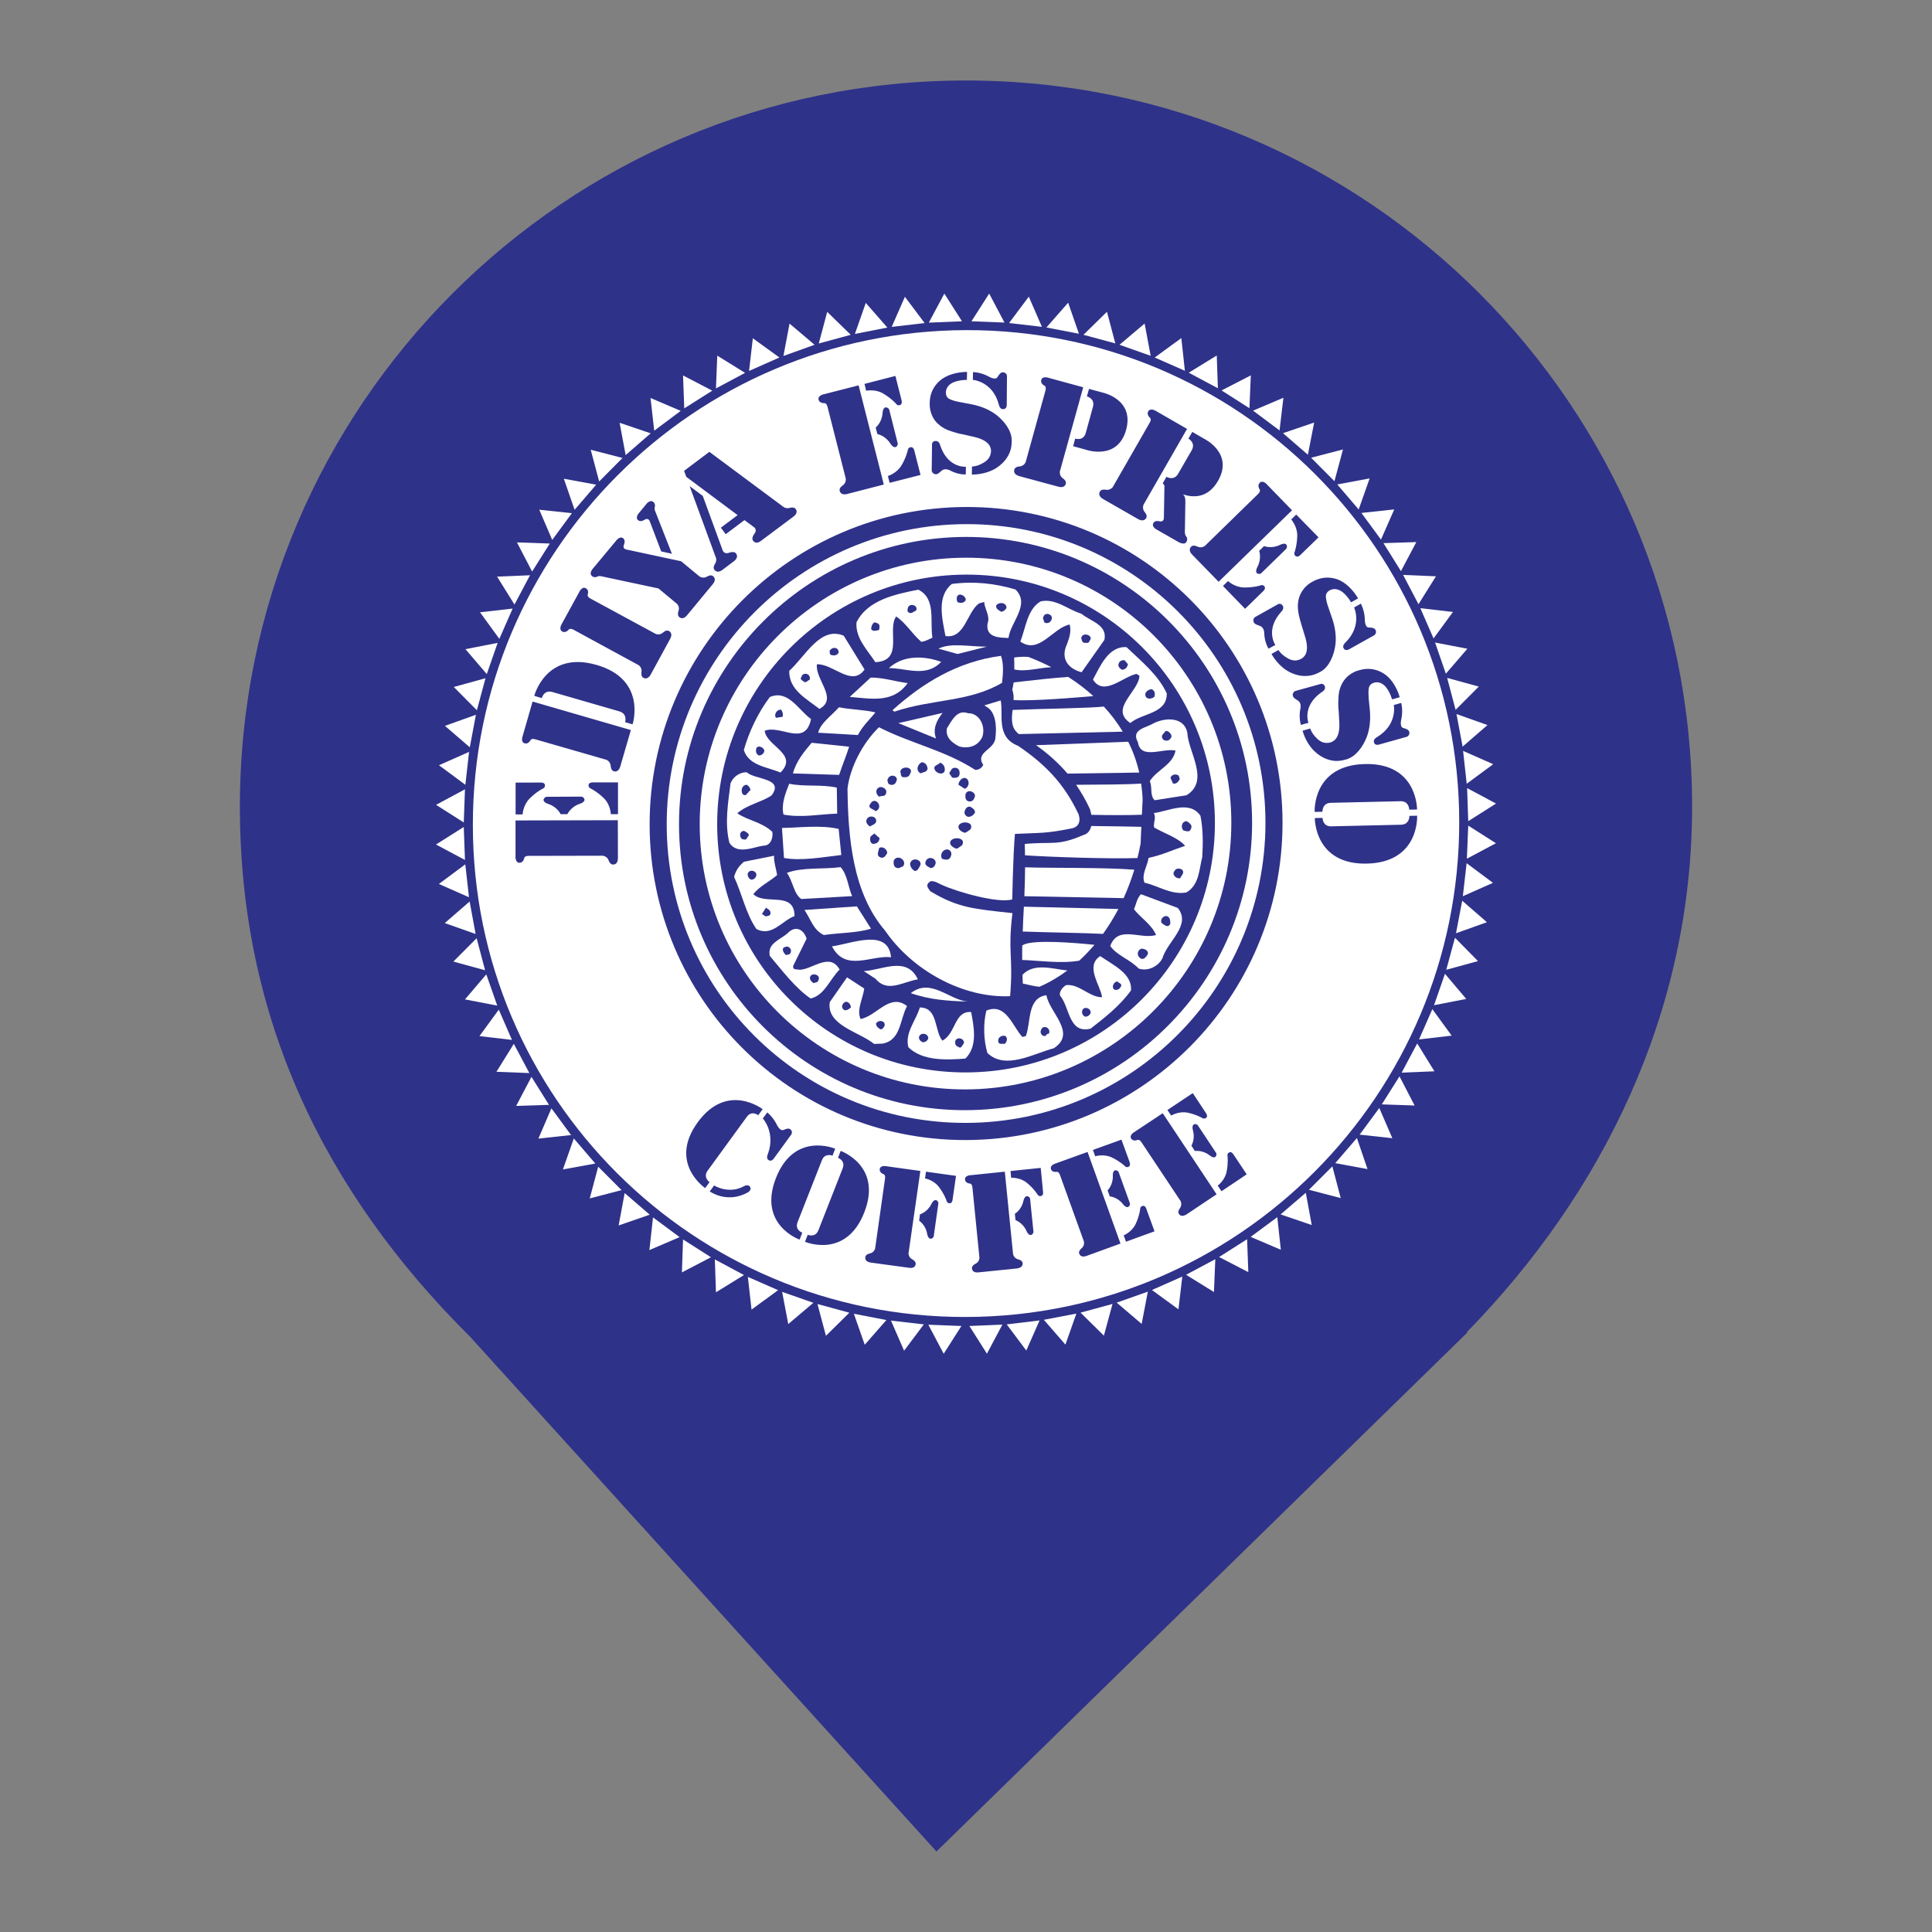 <?xml version="1.0" encoding="UTF-8" standalone="no"?><!-- Generator: Gravit.io --><svg xmlns="http://www.w3.org/2000/svg" xmlns:xlink="http://www.w3.org/1999/xlink" style="isolation:isolate" viewBox="0 0 24 24" width="24pt" height="24pt"><rect x="0" y="0" width="24" height="24" fill="#808080" stroke="none"/><defs><clipPath id="_clipPath_F0Lh2p8dUCnimtfTwPNjn2LkgEd1cUSZ"><rect width="24" height="24"/></clipPath></defs><g clip-path="url(#_clipPath_F0Lh2p8dUCnimtfTwPNjn2LkgEd1cUSZ)"><path d=" M 18.219 16.551 C 19.896 14.836 21.02 12.588 21.02 10.02 C 21.02 5.042 16.978 1 12 1 C 7.022 1 2.98 5.042 2.98 10.02 C 2.98 12.62 4.007 14.787 5.844 16.61 L 5.844 16.61 L 11.633 23 L 18.23 16.551 L 18.219 16.551 Z " fill="rgb(47,50,137)"/><g><g><path d=" M 18.127 10.215 C 18.128 6.831 15.385 4.094 12.001 4.101 C 8.618 4.11 5.874 6.861 5.874 10.246 C 5.873 13.631 8.616 16.368 12 16.36 C 15.384 16.352 18.127 13.6 18.127 10.215 L 18.127 10.215 Z  M 17.409 8.927 C 17.409 8.927 17.381 9.029 17.431 9.043 C 17.464 9.053 17.499 9.062 17.506 9.091 C 17.514 9.12 17.496 9.147 17.474 9.153 C 17.449 9.161 17.128 9.25 17.128 9.25 C 17.128 9.25 17.078 9.265 17.067 9.22 C 17.056 9.18 17.11 9.154 17.11 9.154 C 17.365 8.997 17.314 8.758 17.314 8.758 L 17.406 8.732 C 17.406 8.732 17.431 8.817 17.409 8.927 L 17.409 8.927 Z  M 16.954 7.687 C 16.954 7.687 16.95 7.793 17.002 7.795 C 17.036 7.796 17.073 7.798 17.086 7.824 C 17.102 7.85 17.089 7.881 17.07 7.892 C 17.048 7.905 16.757 8.067 16.757 8.067 C 16.757 8.067 16.711 8.093 16.69 8.052 C 16.671 8.016 16.717 7.978 16.717 7.978 C 16.927 7.766 16.821 7.546 16.821 7.546 L 16.905 7.499 C 16.905 7.499 16.949 7.576 16.954 7.687 Z  M 16.379 6.675 L 16.163 6.885 C 16.163 6.885 16.127 6.927 16.1 6.911 C 16.063 6.89 16.084 6.853 16.084 6.853 C 16.084 6.853 16.112 6.773 16.115 6.656 C 16.117 6.539 16.04 6.453 16.04 6.453 L 16.102 6.392 L 16.379 6.675 Z  M 15.649 6.082 C 15.649 6.082 15.613 6.032 15.649 5.997 C 15.691 5.957 15.744 6.024 15.744 6.024 L 16.05 6.339 L 15.138 7.227 L 14.809 6.889 C 14.792 6.872 14.759 6.828 14.798 6.79 C 14.826 6.763 14.875 6.79 14.875 6.79 C 14.926 6.814 14.967 6.782 14.967 6.782 L 15.627 6.138 C 15.663 6.103 15.649 6.082 15.649 6.082 L 15.649 6.082 Z  M 15.843 8.012 L 15.758 8.058 C 15.758 8.058 15.708 7.979 15.705 7.869 C 15.705 7.869 15.707 7.798 15.657 7.778 C 15.626 7.763 15.591 7.759 15.577 7.733 C 15.561 7.707 15.574 7.675 15.592 7.665 C 15.617 7.652 15.877 7.505 15.877 7.505 C 15.877 7.505 15.912 7.486 15.936 7.527 C 15.957 7.566 15.911 7.605 15.911 7.605 C 15.714 7.83 15.843 8.012 15.843 8.012 L 15.843 8.012 Z  M 15.467 7.563 L 15.192 7.279 L 15.255 7.218 C 15.255 7.218 15.338 7.297 15.456 7.298 C 15.574 7.299 15.653 7.274 15.653 7.274 C 15.653 7.274 15.691 7.253 15.711 7.291 C 15.726 7.318 15.683 7.352 15.683 7.352 L 15.467 7.563 Z  M 15.667 7.121 C 15.651 7.137 15.569 7.14 15.622 7.039 C 15.675 6.937 15.642 6.843 15.642 6.843 L 15.702 6.784 C 15.702 6.784 15.794 6.82 15.898 6.77 C 16 6.72 15.994 6.802 15.978 6.818 L 15.667 7.121 Z  M 14.811 5.365 L 14.957 5.45 C 14.957 5.45 15.329 5.627 15.131 5.973 C 14.999 6.202 14.806 6.18 14.689 6.139 C 14.689 6.139 14.727 6.15 14.725 6.231 L 14.719 6.591 C 14.715 6.642 14.733 6.661 14.733 6.661 C 14.733 6.661 14.763 6.688 14.738 6.732 C 14.709 6.782 14.623 6.724 14.623 6.724 L 14.377 6.583 C 14.377 6.583 14.299 6.548 14.328 6.497 C 14.349 6.458 14.41 6.477 14.41 6.477 C 14.41 6.477 14.452 6.486 14.458 6.441 C 14.458 6.441 14.465 6.066 14.465 6.042 C 14.467 6.019 14.443 6.006 14.443 6.006 L 14.49 5.923 C 14.49 5.923 14.583 5.979 14.636 5.884 L 14.803 5.595 C 14.858 5.5 14.763 5.449 14.763 5.449 L 14.811 5.365 Z  M 14.263 5.111 C 14.293 5.06 14.364 5.108 14.364 5.108 L 14.746 5.328 L 14.205 6.27 C 14.205 6.27 14.184 6.318 14.219 6.36 C 14.219 6.36 14.258 6.401 14.239 6.435 C 14.211 6.482 14.161 6.461 14.139 6.449 L 13.701 6.198 C 13.68 6.186 13.636 6.152 13.664 6.105 C 13.682 6.072 13.739 6.084 13.739 6.084 C 13.792 6.093 13.823 6.051 13.823 6.051 L 14.282 5.251 C 14.307 5.208 14.288 5.192 14.288 5.192 C 14.288 5.192 14.24 5.153 14.263 5.111 L 14.263 5.111 Z  M 13.502 4.924 L 13.528 4.831 L 13.691 4.875 C 13.691 4.875 14.095 4.955 13.989 5.34 C 13.882 5.724 13.494 5.588 13.494 5.588 L 13.331 5.543 L 13.356 5.449 C 13.356 5.449 13.46 5.482 13.488 5.377 L 13.577 5.054 C 13.606 4.95 13.502 4.924 13.502 4.924 L 13.502 4.924 Z  M 12.6 5.834 C 12.61 5.795 12.667 5.794 12.667 5.794 C 12.722 5.789 12.741 5.741 12.741 5.741 L 12.987 4.852 C 13 4.803 12.978 4.793 12.978 4.793 C 12.978 4.793 12.921 4.767 12.935 4.72 C 12.95 4.665 13.031 4.695 13.031 4.695 L 13.456 4.811 L 13.166 5.857 C 13.166 5.857 13.157 5.909 13.202 5.941 C 13.202 5.941 13.25 5.971 13.24 6.009 C 13.226 6.061 13.171 6.053 13.148 6.046 L 12.66 5.914 C 12.636 5.906 12.585 5.885 12.6 5.834 L 12.6 5.834 Z  M 12.087 4.622 C 12.087 4.622 12.174 4.622 12.274 4.673 C 12.274 4.673 12.364 4.73 12.391 4.685 C 12.41 4.655 12.429 4.624 12.458 4.625 C 12.49 4.625 12.51 4.651 12.509 4.674 C 12.509 4.7 12.506 5.033 12.506 5.033 C 12.506 5.033 12.506 5.085 12.458 5.083 C 12.417 5.082 12.407 5.023 12.407 5.023 C 12.33 4.735 12.085 4.719 12.085 4.719 L 12.087 4.622 Z  M 11.676 4.728 C 11.757 4.658 11.885 4.621 12.013 4.62 L 12.011 4.719 C 11.943 4.719 11.863 4.735 11.816 4.764 C 11.772 4.793 11.751 4.831 11.75 4.877 C 11.75 4.917 11.767 4.944 11.8 4.959 C 11.834 4.975 11.877 4.987 11.925 4.995 L 12.078 5.024 C 12.214 5.053 12.312 5.103 12.381 5.157 C 12.472 5.229 12.569 5.348 12.568 5.472 C 12.568 5.522 12.563 5.569 12.545 5.615 C 12.51 5.705 12.444 5.773 12.362 5.823 C 12.277 5.872 12.166 5.896 12.073 5.895 L 12.074 5.796 C 12.124 5.792 12.165 5.78 12.22 5.747 C 12.279 5.713 12.308 5.665 12.311 5.602 C 12.309 5.52 12.244 5.463 12.112 5.43 L 11.968 5.397 C 11.913 5.388 11.863 5.373 11.821 5.359 C 11.76 5.341 11.709 5.314 11.668 5.279 C 11.627 5.246 11.597 5.206 11.577 5.159 C 11.557 5.113 11.548 5.064 11.549 5.012 C 11.549 4.897 11.591 4.803 11.676 4.728 L 11.676 4.728 Z  M 11.999 5.798 L 11.997 5.894 C 11.997 5.894 11.904 5.899 11.808 5.847 C 11.808 5.847 11.747 5.811 11.704 5.842 C 11.676 5.863 11.655 5.892 11.624 5.891 C 11.595 5.89 11.574 5.865 11.574 5.843 C 11.574 5.816 11.578 5.517 11.578 5.517 C 11.578 5.517 11.578 5.477 11.626 5.478 C 11.67 5.478 11.681 5.537 11.681 5.537 C 11.778 5.82 11.999 5.798 11.999 5.798 L 11.999 5.798 Z  M 11.321 5.555 C 11.352 5.555 11.361 5.609 11.361 5.609 L 11.435 5.9 L 11.051 5.998 L 11.03 5.913 C 11.03 5.913 11.14 5.881 11.2 5.779 C 11.259 5.678 11.276 5.596 11.276 5.596 C 11.276 5.596 11.279 5.553 11.321 5.555 L 11.321 5.555 Z  M 10.899 5.392 L 10.878 5.311 C 10.878 5.311 10.956 5.249 10.963 5.134 C 10.972 5.02 11.04 5.067 11.046 5.088 L 11.152 5.508 C 11.158 5.53 11.12 5.602 11.058 5.507 C 10.997 5.41 10.899 5.392 10.899 5.392 L 10.899 5.392 Z  M 11.123 4.67 L 11.197 4.962 C 11.197 4.962 11.214 5.012 11.188 5.028 C 11.15 5.05 11.129 5.013 11.129 5.013 C 11.129 5.013 11.074 4.95 10.974 4.89 C 10.874 4.829 10.76 4.854 10.76 4.854 L 10.739 4.769 L 11.123 4.67 Z  M 10.24 4.896 L 10.666 4.787 L 10.979 6.019 L 10.522 6.137 C 10.498 6.143 10.444 6.15 10.431 6.097 C 10.42 6.06 10.469 6.03 10.469 6.03 C 10.514 5.999 10.507 5.947 10.507 5.947 L 10.28 5.055 C 10.268 5.006 10.243 5.008 10.243 5.008 C 10.243 5.008 10.181 5.013 10.169 4.966 C 10.155 4.909 10.24 4.896 10.24 4.896 L 10.24 4.896 Z  M 8.812 5.613 L 9.719 6.287 C 9.719 6.287 9.755 6.324 9.807 6.31 C 9.807 6.31 9.86 6.291 9.884 6.322 C 9.916 6.365 9.876 6.403 9.857 6.417 L 9.453 6.719 C 9.434 6.734 9.388 6.761 9.355 6.717 C 9.331 6.687 9.365 6.64 9.365 6.64 C 9.415 6.582 9.368 6.55 9.368 6.55 L 9.248 6.461 L 9.015 6.636 L 8.955 6.555 L 9.163 6.399 L 8.525 5.923 L 8.498 5.849 L 8.812 5.613 Z  M 8.887 6.911 L 8.567 6.039 L 8.73 6.16 L 8.979 6.841 C 8.979 6.841 8.999 6.893 9.067 6.863 C 9.067 6.863 9.121 6.845 9.144 6.876 C 9.175 6.919 9.137 6.957 9.117 6.972 L 8.973 7.08 C 8.954 7.095 8.906 7.121 8.874 7.078 C 8.85 7.047 8.884 7.001 8.884 7.001 C 8.913 6.954 8.887 6.911 8.887 6.911 L 8.887 6.911 Z  M 7.943 6.366 L 8.023 6.269 C 8.023 6.269 8.071 6.198 8.116 6.236 C 8.15 6.264 8.132 6.308 8.132 6.308 C 8.132 6.308 8.126 6.326 8.148 6.373 L 8.347 6.879 L 8.214 6.85 L 8.069 6.469 C 8.048 6.43 8.011 6.454 8.011 6.454 C 8.011 6.454 7.962 6.491 7.928 6.463 C 7.883 6.427 7.943 6.366 7.943 6.366 L 7.943 6.366 Z  M 7.369 7.059 L 7.65 6.721 C 7.65 6.721 7.698 6.651 7.743 6.688 C 7.776 6.715 7.749 6.772 7.749 6.772 C 7.749 6.772 7.732 6.812 7.775 6.825 L 8.461 6.972 L 8.691 7.162 C 8.691 7.162 8.733 7.191 8.781 7.164 C 8.781 7.164 8.828 7.132 8.858 7.157 C 8.9 7.192 8.871 7.237 8.855 7.256 L 8.534 7.644 C 8.519 7.663 8.479 7.7 8.438 7.666 C 8.408 7.641 8.429 7.589 8.429 7.589 C 8.447 7.537 8.411 7.502 8.411 7.502 L 8.18 7.31 L 7.495 7.164 C 7.446 7.15 7.428 7.159 7.428 7.159 C 7.428 7.159 7.388 7.185 7.355 7.157 C 7.309 7.12 7.369 7.059 7.369 7.059 L 7.369 7.059 Z  M 6.405 9.722 L 6.705 9.721 C 6.705 9.721 6.759 9.716 6.768 9.745 C 6.779 9.787 6.738 9.799 6.738 9.799 C 6.738 9.799 6.663 9.836 6.58 9.919 C 6.497 10.001 6.492 10.117 6.492 10.117 L 6.405 10.117 L 6.405 9.722 Z  M 6.79 9.898 L 7.223 9.896 C 7.246 9.896 7.307 9.951 7.198 9.987 C 7.09 10.023 7.048 10.114 7.048 10.114 L 6.965 10.114 C 6.965 10.114 6.923 10.024 6.814 9.988 C 6.706 9.953 6.768 9.898 6.79 9.898 Z  M 7.676 10.66 C 7.676 10.686 7.669 10.74 7.615 10.74 C 7.576 10.74 7.56 10.686 7.56 10.686 C 7.54 10.635 7.488 10.63 7.488 10.63 L 6.567 10.632 C 6.517 10.632 6.513 10.656 6.513 10.656 C 6.513 10.656 6.504 10.717 6.454 10.718 C 6.396 10.718 6.404 10.632 6.404 10.632 L 6.404 10.192 L 7.675 10.189 L 7.676 10.66 Z  M 7.677 10.114 L 7.588 10.114 C 7.588 10.114 7.585 9.998 7.502 9.916 C 7.418 9.835 7.343 9.798 7.343 9.798 C 7.343 9.798 7.302 9.785 7.313 9.743 C 7.323 9.715 7.377 9.719 7.377 9.719 L 7.677 9.719 L 7.677 10.114 Z  M 7.705 9.522 C 7.698 9.545 7.677 9.596 7.624 9.581 C 7.588 9.57 7.586 9.513 7.586 9.513 C 7.582 9.459 7.535 9.439 7.535 9.439 L 6.65 9.184 C 6.602 9.17 6.592 9.192 6.592 9.192 C 6.592 9.192 6.565 9.248 6.518 9.234 C 6.462 9.218 6.494 9.139 6.494 9.139 L 6.616 8.715 L 7.837 9.069 L 7.705 9.522 Z  M 7.858 8.998 L 7.765 8.971 C 7.765 8.971 7.799 8.868 7.694 8.837 L 6.861 8.596 C 6.757 8.566 6.73 8.672 6.73 8.672 L 6.637 8.644 C 6.637 8.644 6.781 8.078 7.411 8.26 C 8.04 8.441 7.858 8.998 7.858 8.998 Z  M 7.992 8.42 C 7.958 8.402 7.969 8.347 7.969 8.347 C 7.977 8.292 7.934 8.263 7.934 8.263 L 7.125 7.823 C 7.081 7.8 7.066 7.82 7.066 7.82 C 7.066 7.82 7.028 7.869 6.985 7.845 C 6.934 7.817 6.981 7.746 6.981 7.746 L 7.193 7.359 C 7.193 7.359 7.227 7.279 7.278 7.308 C 7.322 7.33 7.3 7.389 7.3 7.389 C 7.3 7.389 7.292 7.412 7.336 7.436 L 8.146 7.875 C 8.146 7.875 8.193 7.895 8.235 7.859 C 8.235 7.859 8.275 7.819 8.309 7.838 C 8.357 7.864 8.337 7.915 8.325 7.936 L 8.083 8.38 C 8.071 8.402 8.039 8.445 7.992 8.42 L 7.992 8.42 Z  M 9.291 14.812 C 9.031 14.957 8.817 14.8 8.817 14.8 L 8.871 14.726 C 8.871 14.726 9.048 14.841 9.243 14.735 C 9.243 14.735 9.297 14.703 9.32 14.748 C 9.339 14.783 9.291 14.812 9.291 14.812 L 9.291 14.812 Z  M 9.419 13.854 C 9.419 13.854 9.337 13.789 9.277 13.874 L 8.79 14.543 C 8.73 14.627 8.814 14.685 8.814 14.685 L 8.76 14.759 C 8.76 14.759 8.299 14.448 8.667 13.942 C 9.035 13.437 9.474 13.779 9.474 13.779 L 9.419 13.854 Z  M 9.545 14.409 C 9.513 14.386 9.539 14.335 9.539 14.335 C 9.637 14.068 9.476 13.894 9.476 13.894 L 9.531 13.819 C 9.531 13.819 9.597 13.869 9.646 13.963 C 9.646 13.963 9.686 14.056 9.732 14.037 C 9.762 14.025 9.794 14.011 9.817 14.028 C 9.841 14.045 9.842 14.076 9.829 14.094 C 9.815 14.114 9.609 14.396 9.609 14.396 C 9.609 14.396 9.581 14.436 9.545 14.409 L 9.545 14.409 Z  M 9.933 15.399 C 9.933 15.399 9.411 15.216 9.639 14.634 C 9.868 14.051 10.375 14.27 10.375 14.27 L 10.342 14.356 C 10.342 14.356 10.247 14.317 10.21 14.413 L 9.908 15.182 C 9.87 15.279 9.966 15.313 9.966 15.313 L 9.933 15.399 Z  M 10 15.426 L 10.034 15.339 C 10.034 15.339 10.127 15.379 10.166 15.284 L 10.468 14.514 C 10.506 14.417 10.41 14.383 10.41 14.383 L 10.443 14.297 C 10.443 14.297 10.965 14.48 10.736 15.062 C 10.508 15.644 10 15.426 10 15.426 L 10 15.426 Z  M 11.293 15.749 L 10.815 15.684 C 10.792 15.68 10.741 15.667 10.749 15.616 C 10.754 15.579 10.808 15.57 10.808 15.57 C 10.858 15.559 10.871 15.511 10.871 15.511 L 10.994 14.642 C 11.001 14.594 10.978 14.587 10.978 14.587 C 10.978 14.587 10.923 14.57 10.928 14.524 C 10.937 14.469 11.016 14.488 11.016 14.488 L 11.433 14.546 L 11.286 15.569 C 11.286 15.569 11.284 15.618 11.331 15.643 C 11.331 15.643 11.38 15.667 11.375 15.704 C 11.368 15.754 11.316 15.753 11.293 15.749 L 11.293 15.749 Z  M 11.657 14.948 L 11.599 15.358 C 11.596 15.379 11.536 15.429 11.516 15.321 C 11.497 15.215 11.418 15.164 11.418 15.164 L 11.428 15.085 C 11.428 15.085 11.519 15.058 11.568 14.96 C 11.616 14.863 11.66 14.927 11.657 14.948 Z  M 11.835 14.891 C 11.835 14.891 11.832 14.944 11.804 14.947 C 11.763 14.953 11.757 14.912 11.757 14.912 C 11.757 14.912 11.733 14.837 11.665 14.747 C 11.599 14.657 11.491 14.639 11.491 14.639 L 11.503 14.555 L 11.876 14.607 L 11.835 14.891 Z  M 12.634 15.757 L 12.154 15.806 C 12.131 15.808 12.079 15.808 12.074 15.757 C 12.07 15.719 12.12 15.698 12.12 15.698 C 12.167 15.675 12.167 15.625 12.167 15.625 L 12.08 14.752 C 12.075 14.704 12.051 14.703 12.051 14.703 C 12.051 14.703 11.992 14.7 11.988 14.654 C 11.982 14.598 12.064 14.598 12.064 14.598 L 12.482 14.555 L 12.585 15.582 C 12.585 15.582 12.596 15.63 12.646 15.644 C 12.646 15.644 12.7 15.654 12.704 15.691 C 12.708 15.742 12.657 15.753 12.634 15.757 L 12.634 15.757 Z  M 12.749 15.287 C 12.705 15.188 12.615 15.157 12.615 15.157 L 12.607 15.078 C 12.607 15.078 12.688 15.03 12.712 14.923 C 12.736 14.817 12.795 14.87 12.796 14.891 L 12.838 15.302 C 12.84 15.324 12.794 15.387 12.749 15.287 L 12.749 15.287 Z  M 12.939 14.855 C 12.901 14.87 12.885 14.833 12.885 14.833 C 12.885 14.833 12.843 14.765 12.757 14.694 C 12.671 14.623 12.561 14.631 12.561 14.631 L 12.553 14.547 L 12.928 14.508 L 12.956 14.794 C 12.956 14.794 12.966 14.844 12.939 14.855 L 12.939 14.855 Z  M 13.496 15.602 C 13.474 15.61 13.424 15.622 13.406 15.572 C 13.394 15.538 13.437 15.506 13.437 15.506 C 13.477 15.471 13.465 15.423 13.465 15.423 L 13.168 14.598 C 13.152 14.553 13.129 14.557 13.129 14.557 C 13.129 14.557 13.07 14.568 13.056 14.525 C 13.037 14.473 13.116 14.452 13.116 14.452 L 13.51 14.31 L 13.919 15.448 L 13.496 15.602 Z  M 13.577 14.285 L 13.931 14.157 L 14.029 14.426 C 14.029 14.426 14.049 14.473 14.026 14.49 C 13.993 14.514 13.969 14.481 13.969 14.481 C 13.969 14.481 13.911 14.426 13.811 14.378 C 13.71 14.33 13.605 14.364 13.605 14.364 L 13.577 14.285 Z  M 13.786 14.862 L 13.759 14.787 C 13.759 14.787 13.827 14.721 13.824 14.611 C 13.82 14.503 13.889 14.54 13.896 14.56 L 14.036 14.947 C 14.044 14.967 14.014 15.04 13.947 14.955 C 13.88 14.869 13.786 14.862 13.786 14.862 Z  M 13.987 15.425 L 13.959 15.346 C 13.959 15.346 14.061 15.305 14.108 15.204 C 14.155 15.103 14.163 15.023 14.163 15.023 C 14.163 15.023 14.161 14.982 14.203 14.979 C 14.231 14.977 14.244 15.027 14.244 15.027 L 14.342 15.296 L 13.987 15.425 Z  M 14.739 15.086 C 14.718 15.098 14.672 15.122 14.644 15.079 C 14.624 15.048 14.659 15.007 14.659 15.007 C 14.688 14.963 14.666 14.92 14.666 14.92 L 14.18 14.19 C 14.154 14.151 14.132 14.16 14.132 14.16 C 14.132 14.16 14.079 14.184 14.053 14.146 C 14.022 14.099 14.095 14.06 14.095 14.06 L 14.444 13.829 L 15.113 14.836 L 14.739 15.086 Z  M 14.82 14.046 C 14.792 13.942 14.868 13.96 14.879 13.978 L 15.107 14.322 C 15.119 14.339 15.108 14.418 15.023 14.35 C 14.937 14.283 14.843 14.298 14.843 14.298 L 14.8 14.232 C 14.8 14.232 14.849 14.152 14.82 14.046 Z  M 14.989 13.88 C 14.961 13.911 14.93 13.886 14.93 13.886 C 14.93 13.886 14.862 13.845 14.753 13.822 C 14.643 13.8 14.549 13.858 14.549 13.858 L 14.502 13.789 L 14.817 13.579 L 14.975 13.818 C 14.975 13.818 15.007 13.858 14.989 13.88 L 14.989 13.88 Z  M 15.174 14.798 L 15.127 14.728 C 15.127 14.728 15.217 14.664 15.238 14.552 C 15.259 14.444 15.249 14.365 15.249 14.365 C 15.249 14.365 15.237 14.326 15.277 14.313 C 15.303 14.304 15.328 14.349 15.328 14.349 L 15.487 14.588 L 15.174 14.798 Z  M 12 14.162 C 9.829 14.168 8.07 12.412 8.07 10.24 C 8.07 8.069 9.83 6.304 12.001 6.298 C 14.172 6.293 15.932 8.05 15.932 10.221 C 15.932 12.393 14.171 14.157 12 14.162 L 12 14.162 Z  M 15.795 8.124 L 15.881 8.075 C 15.909 8.117 15.941 8.145 15.996 8.177 C 16.054 8.211 16.11 8.214 16.166 8.183 C 16.237 8.141 16.254 8.056 16.217 7.925 L 16.174 7.784 C 16.157 7.731 16.144 7.682 16.134 7.637 C 16.121 7.575 16.118 7.517 16.128 7.465 C 16.137 7.413 16.157 7.367 16.187 7.326 C 16.217 7.286 16.255 7.252 16.3 7.228 C 16.4 7.171 16.503 7.16 16.609 7.195 C 16.711 7.23 16.806 7.324 16.871 7.433 L 16.784 7.482 C 16.75 7.424 16.696 7.361 16.648 7.336 C 16.601 7.312 16.558 7.312 16.517 7.334 C 16.482 7.355 16.467 7.383 16.471 7.419 C 16.474 7.457 16.485 7.5 16.502 7.546 L 16.552 7.692 C 16.595 7.825 16.6 7.934 16.587 8.023 C 16.57 8.137 16.515 8.281 16.408 8.342 C 16.363 8.367 16.32 8.386 16.271 8.393 C 16.177 8.408 16.085 8.386 16 8.338 C 15.916 8.291 15.841 8.205 15.795 8.124 L 15.795 8.124 Z  M 16.153 8.808 C 16.153 8.808 16.171 8.74 16.13 8.708 C 16.102 8.687 16.068 8.674 16.061 8.645 C 16.052 8.617 16.072 8.589 16.093 8.583 C 16.119 8.575 16.407 8.496 16.407 8.496 C 16.407 8.496 16.445 8.484 16.459 8.531 C 16.47 8.573 16.415 8.6 16.415 8.6 C 16.172 8.773 16.254 8.979 16.254 8.979 L 16.16 9.005 C 16.16 9.005 16.131 8.916 16.153 8.808 Z  M 16.181 9.077 L 16.276 9.05 C 16.293 9.097 16.317 9.133 16.363 9.177 C 16.412 9.224 16.466 9.239 16.527 9.223 C 16.606 9.198 16.643 9.12 16.638 8.984 L 16.63 8.838 C 16.624 8.781 16.623 8.729 16.626 8.685 C 16.627 8.621 16.638 8.563 16.66 8.515 C 16.681 8.467 16.711 8.426 16.75 8.394 C 16.79 8.362 16.834 8.338 16.883 8.326 C 16.993 8.293 17.097 8.308 17.191 8.368 C 17.281 8.425 17.352 8.538 17.388 8.661 L 17.293 8.688 C 17.273 8.621 17.236 8.55 17.195 8.513 C 17.155 8.479 17.113 8.468 17.068 8.481 C 17.031 8.492 17.009 8.516 17.003 8.552 C 16.998 8.59 16.999 8.633 17.003 8.684 L 17.018 8.837 C 17.028 8.977 17.007 9.084 16.974 9.166 C 16.93 9.274 16.844 9.4 16.723 9.434 C 16.674 9.447 16.628 9.456 16.58 9.452 C 16.485 9.443 16.4 9.4 16.33 9.333 C 16.259 9.267 16.206 9.167 16.181 9.077 L 16.181 9.077 Z  M 16.956 9.491 C 17.611 9.476 17.603 10.056 17.603 10.056 L 17.506 10.058 C 17.506 10.058 17.506 9.951 17.398 9.953 L 16.531 9.973 C 16.423 9.976 16.428 10.084 16.428 10.084 L 16.331 10.086 C 16.331 10.086 16.299 9.506 16.956 9.491 L 16.956 9.491 Z  M 16.333 10.162 L 16.429 10.16 C 16.429 10.16 16.429 10.268 16.537 10.265 L 17.405 10.245 C 17.513 10.242 17.508 10.135 17.508 10.135 L 17.604 10.133 C 17.604 10.133 17.637 10.712 16.981 10.728 C 16.325 10.743 16.333 10.162 16.333 10.162" fill="rgb(255,255,255)"/><path d=" M 11.995 6.928 C 10.174 6.932 8.692 8.417 8.692 10.238 C 8.692 12.06 10.173 13.538 11.994 13.533 C 13.815 13.529 15.296 12.043 15.296 10.222 C 15.297 8.401 13.815 6.923 11.995 6.928 L 11.995 6.928 Z  M 12 13.322 C 10.293 13.327 8.909 11.946 8.909 10.238 C 8.91 8.53 10.294 7.142 12.001 7.138 C 13.708 7.134 15.092 8.515 15.092 10.223 C 15.092 11.93 13.708 13.319 12 13.322" fill="rgb(255,255,255)"/><path d=" M 12.001 6.511 C 9.946 6.516 8.283 8.186 8.282 10.24 C 8.282 12.294 9.946 13.955 12 13.949 C 14.053 13.945 15.719 12.276 15.72 10.221 C 15.719 8.167 14.054 6.506 12.001 6.511 Z  M 11.994 13.791 C 10.031 13.796 8.435 12.202 8.435 10.239 C 8.435 8.277 10.032 6.675 11.995 6.67 C 13.958 6.666 15.554 8.258 15.554 10.221 C 15.554 12.184 13.957 13.787 11.994 13.791" fill="rgb(255,255,255)"/><path d=" M 15.538 4.663 L 15.175 4.85 L 15.521 5.071 L 15.538 4.663 Z " fill="rgb(255,255,255)"/><path d=" M 14.675 4.2 L 14.344 4.441 L 14.719 4.606 L 14.675 4.2 Z " fill="rgb(255,255,255)"/><path d=" M 14.219 4.019 L 13.907 4.283 L 14.294 4.42 L 14.219 4.019 Z " fill="rgb(255,255,255)"/><path d=" M 15.115 4.416 L 14.767 4.63 L 15.129 4.823 L 15.115 4.416 Z " fill="rgb(255,255,255)"/><path d=" M 13.269 3.76 L 12.999 4.068 L 13.403 4.146 L 13.269 3.76 Z " fill="rgb(255,255,255)"/><path d=" M 13.751 3.873 L 13.459 4.159 L 13.855 4.266 L 13.751 3.873 Z " fill="rgb(255,255,255)"/><path d=" M 12.288 3.647 L 12.068 3.991 L 12.478 4.007 L 12.288 3.647 Z " fill="rgb(255,255,255)"/><path d=" M 12.78 3.685 L 12.535 4.013 L 12.943 4.06 L 12.78 3.685 Z " fill="rgb(255,255,255)"/><path d=" M 17.621 7.506 L 17.838 7.159 L 17.43 7.142 L 17.621 7.506 Z " fill="rgb(255,255,255)"/><path d=" M 18.082 8.818 L 18.37 8.529 L 17.977 8.421 L 18.082 8.818 Z " fill="rgb(255,255,255)"/><path d=" M 18.169 9.275 L 18.478 9.007 L 18.093 8.87 L 18.169 9.275 Z " fill="rgb(255,255,255)"/><path d=" M 17.961 8.369 L 18.228 8.059 L 17.827 7.982 L 17.961 8.369 Z " fill="rgb(255,255,255)"/><path d=" M 15.943 4.941 L 15.566 5.101 L 15.895 5.347 L 15.943 4.941 Z " fill="rgb(255,255,255)"/><path d=" M 18.22 9.736 L 18.549 9.493 L 18.175 9.328 L 18.22 9.736 Z " fill="rgb(255,255,255)"/><path d=" M 18.239 10.201 L 18.584 9.982 L 18.225 9.79 L 18.239 10.201 Z " fill="rgb(255,255,255)"/><path d=" M 16.247 5.649 L 16.325 5.249 L 15.938 5.381 L 16.247 5.649 Z " fill="rgb(255,255,255)"/><path d=" M 16.577 5.978 L 16.683 5.583 L 16.287 5.686 L 16.577 5.978 Z " fill="rgb(255,255,255)"/><path d=" M 17.403 7.095 L 17.594 6.734 L 17.186 6.747 L 17.403 7.095 Z " fill="rgb(255,255,255)"/><path d=" M 17.155 6.703 L 17.32 6.328 L 16.912 6.372 L 17.155 6.703 Z " fill="rgb(255,255,255)"/><path d=" M 17.808 7.931 L 18.049 7.602 L 17.644 7.555 L 17.808 7.931 Z " fill="rgb(255,255,255)"/><path d=" M 16.878 6.329 L 17.014 5.943 L 16.612 6.018 L 16.878 6.329 Z " fill="rgb(255,255,255)"/><path d=" M 15.908 15.086 L 16.295 15.218 L 16.221 14.817 L 15.908 15.086 Z " fill="rgb(255,255,255)"/><path d=" M 15.536 15.365 L 15.911 15.525 L 15.867 15.12 L 15.536 15.365 Z " fill="rgb(255,255,255)"/><path d=" M 16.26 14.78 L 16.655 14.883 L 16.551 14.489 L 16.26 14.78 Z " fill="rgb(255,255,255)"/><path d=" M 17.165 13.719 L 17.573 13.733 L 17.385 13.371 L 17.165 13.719 Z " fill="rgb(255,255,255)"/><path d=" M 16.89 14.095 L 17.296 14.139 L 17.134 13.764 L 16.89 14.095 Z " fill="rgb(255,255,255)"/><path d=" M 17.412 13.325 L 17.819 13.308 L 17.605 12.962 L 17.412 13.325 Z " fill="rgb(255,255,255)"/><path d=" M 17.628 12.912 L 18.033 12.865 L 17.793 12.536 L 17.628 12.912 Z " fill="rgb(255,255,255)"/><path d=" M 15.144 15.615 L 15.507 15.803 L 15.492 15.394 L 15.144 15.615 Z " fill="rgb(255,255,255)"/><path d=" M 15.08 16.05 L 15.097 15.642 L 14.734 15.836 L 15.08 16.05 Z " fill="rgb(255,255,255)"/><path d=" M 13.235 16.703 L 13.371 16.318 L 12.967 16.395 L 13.235 16.703 Z " fill="rgb(255,255,255)"/><path d=" M 12.26 16.816 L 12.452 16.455 L 12.042 16.472 L 12.26 16.816 Z " fill="rgb(255,255,255)"/><path d=" M 12.749 16.777 L 12.914 16.403 L 12.506 16.452 L 12.749 16.777 Z " fill="rgb(255,255,255)"/><path d=" M 13.713 16.592 L 13.82 16.198 L 13.423 16.306 L 13.713 16.592 Z " fill="rgb(255,255,255)"/><path d=" M 14.639 16.265 L 14.687 15.858 L 14.31 16.025 L 14.639 16.265 Z " fill="rgb(255,255,255)"/><path d=" M 14.182 16.446 L 14.259 16.045 L 13.872 16.182 L 14.182 16.446 Z " fill="rgb(255,255,255)"/><path d=" M 16.587 14.449 L 16.988 14.523 L 16.856 14.137 L 16.587 14.449 Z " fill="rgb(255,255,255)"/><path d=" M 18.172 11.133 L 18.546 10.967 L 18.219 10.723 L 18.172 11.133 Z " fill="rgb(255,255,255)"/><path d=" M 18.087 11.593 L 18.471 11.456 L 18.164 11.189 L 18.087 11.593 Z " fill="rgb(255,255,255)"/><path d=" M 18.222 10.667 L 18.583 10.475 L 18.239 10.256 L 18.222 10.667 Z " fill="rgb(255,255,255)"/><path d=" M 17.814 12.487 L 18.214 12.409 L 17.95 12.097 L 17.814 12.487 Z " fill="rgb(255,255,255)"/><path d=" M 17.966 12.047 L 18.36 11.939 L 18.074 11.649 L 17.966 12.047 Z " fill="rgb(255,255,255)"/><path d=" M 5.921 11.655 L 5.632 11.945 L 6.026 12.053 L 5.921 11.655 Z " fill="rgb(255,255,255)"/><path d=" M 8.456 5.104 L 8.081 4.944 L 8.127 5.35 L 8.456 5.104 Z " fill="rgb(255,255,255)"/><path d=" M 8.848 4.853 L 8.485 4.664 L 8.5 5.073 L 8.848 4.853 Z " fill="rgb(255,255,255)"/><path d=" M 7.733 5.689 L 7.338 5.587 L 7.443 5.981 L 7.733 5.689 Z " fill="rgb(255,255,255)"/><path d=" M 7.431 14.493 L 7.326 14.887 L 7.721 14.784 L 7.431 14.493 Z " fill="rgb(255,255,255)"/><path d=" M 8.91 4.418 L 8.894 4.825 L 9.256 4.632 L 8.91 4.418 Z " fill="rgb(255,255,255)"/><path d=" M 7.128 14.142 L 6.993 14.527 L 7.395 14.454 L 7.128 14.142 Z " fill="rgb(255,255,255)"/><path d=" M 7.76 14.821 L 7.685 15.223 L 8.071 15.089 L 7.76 14.821 Z " fill="rgb(255,255,255)"/><path d=" M 6.85 13.768 L 6.688 14.144 L 7.094 14.1 L 6.85 13.768 Z " fill="rgb(255,255,255)"/><path d=" M 9.352 4.202 L 9.305 4.608 L 9.682 4.441 L 9.352 4.202 Z " fill="rgb(255,255,255)"/><path d=" M 8.067 15.529 L 8.442 15.368 L 8.112 15.123 L 8.067 15.529 Z " fill="rgb(255,255,255)"/><path d=" M 6.383 12.967 L 6.167 13.314 L 6.576 13.33 L 6.383 12.967 Z " fill="rgb(255,255,255)"/><path d=" M 6.602 13.377 L 6.412 13.738 L 6.82 13.725 L 6.602 13.377 Z " fill="rgb(255,255,255)"/><path d=" M 5.78 10.737 L 5.452 10.981 L 5.826 11.146 L 5.78 10.737 Z " fill="rgb(255,255,255)"/><path d=" M 7.406 6.021 L 7.004 5.947 L 7.138 6.333 L 7.406 6.021 Z " fill="rgb(255,255,255)"/><path d=" M 5.776 9.805 L 5.417 9.998 L 5.761 10.217 L 5.776 9.805 Z " fill="rgb(255,255,255)"/><path d=" M 6.041 12.104 L 5.776 12.415 L 6.177 12.492 L 6.041 12.104 Z " fill="rgb(255,255,255)"/><path d=" M 5.834 11.199 L 5.525 11.467 L 5.908 11.602 L 5.834 11.199 Z " fill="rgb(255,255,255)"/><path d=" M 5.827 9.34 L 5.453 9.506 L 5.781 9.749 L 5.827 9.34 Z " fill="rgb(255,255,255)"/><path d=" M 6.196 12.542 L 5.956 12.871 L 6.36 12.918 L 6.196 12.542 Z " fill="rgb(255,255,255)"/><path d=" M 5.761 10.273 L 5.416 10.491 L 5.776 10.683 L 5.761 10.273 Z " fill="rgb(255,255,255)"/><path d=" M 6.83 6.752 L 6.422 6.738 L 6.61 7.1 L 6.83 6.752 Z " fill="rgb(255,255,255)"/><path d=" M 5.912 8.879 L 5.527 9.017 L 5.836 9.283 L 5.912 8.879 Z " fill="rgb(255,255,255)"/><path d=" M 7.104 6.375 L 6.699 6.332 L 6.86 6.707 L 7.104 6.375 Z " fill="rgb(255,255,255)"/><path d=" M 6.584 7.146 L 6.175 7.163 L 6.391 7.51 L 6.584 7.146 Z " fill="rgb(255,255,255)"/><path d=" M 6.368 7.56 L 5.963 7.606 L 6.203 7.936 L 6.368 7.56 Z " fill="rgb(255,255,255)"/><path d=" M 6.031 8.425 L 5.637 8.534 L 5.924 8.823 L 6.031 8.425 Z " fill="rgb(255,255,255)"/><path d=" M 6.182 7.986 L 5.782 8.064 L 6.047 8.374 L 6.182 7.986 Z " fill="rgb(255,255,255)"/><path d=" M 8.083 5.383 L 7.697 5.252 L 7.772 5.653 L 8.083 5.383 Z " fill="rgb(255,255,255)"/><path d=" M 11.731 3.647 L 11.538 4.008 L 11.95 3.991 L 11.731 3.647 Z " fill="rgb(255,255,255)"/><path d=" M 11.241 3.687 L 11.077 4.061 L 11.486 4.013 L 11.241 3.687 Z " fill="rgb(255,255,255)"/><path d=" M 9.336 16.268 L 9.666 16.027 L 9.29 15.862 L 9.336 16.268 Z " fill="rgb(255,255,255)"/><path d=" M 10.755 3.763 L 10.62 4.148 L 11.023 4.069 L 10.755 3.763 Z " fill="rgb(255,255,255)"/><path d=" M 10.276 3.874 L 10.171 4.267 L 10.568 4.159 L 10.276 3.874 Z " fill="rgb(255,255,255)"/><path d=" M 10.742 16.705 L 11.011 16.398 L 10.607 16.32 L 10.742 16.705 Z " fill="rgb(255,255,255)"/><path d=" M 11.231 16.779 L 11.476 16.452 L 11.068 16.405 L 11.231 16.779 Z " fill="rgb(255,255,255)"/><path d=" M 9.792 16.448 L 10.104 16.184 L 9.716 16.048 L 9.792 16.448 Z " fill="rgb(255,255,255)"/><path d=" M 10.26 16.594 L 10.551 16.307 L 10.155 16.199 L 10.26 16.594 Z " fill="rgb(255,255,255)"/><path d=" M 11.723 16.817 L 11.943 16.472 L 11.532 16.456 L 11.723 16.817 Z " fill="rgb(255,255,255)"/><path d=" M 9.808 4.02 L 9.732 4.422 L 10.119 4.283 L 9.808 4.02 Z " fill="rgb(255,255,255)"/><path d=" M 8.894 16.053 L 9.242 15.839 L 8.88 15.645 L 8.894 16.053 Z " fill="rgb(255,255,255)"/><path d=" M 8.471 15.806 L 8.832 15.618 L 8.485 15.397 L 8.471 15.806 Z " fill="rgb(255,255,255)"/><path d=" M 13.288 7.758 C 13.311 7.848 13.282 7.926 13.254 8.003 C 13.174 8.174 13.259 8.304 13.436 8.351 L 13.719 7.949 C 13.76 7.761 13.549 7.72 13.434 7.624 C 13.266 7.574 13.111 7.428 12.926 7.471 C 12.759 7.571 12.743 7.799 12.675 7.97 C 12.909 8.136 13.077 7.799 13.288 7.758 L 13.288 7.758 Z  M 13.537 7.957 C 13.523 8 13.497 7.983 13.466 7.985 C 13.436 7.974 13.44 7.946 13.431 7.925 C 13.449 7.841 13.591 7.896 13.537 7.957 L 13.537 7.957 Z  M 12.959 7.672 C 12.971 7.597 13.079 7.623 13.066 7.689 C 13.049 7.738 13.012 7.751 12.972 7.732 C 12.973 7.709 12.949 7.687 12.959 7.672 Z " fill="rgb(255,255,255)"/><path d=" M 13.577 8.442 C 13.711 8.656 13.946 8.408 14.118 8.371 L 14.155 8.395 C 14.144 8.595 13.778 8.803 14.041 8.982 C 14.189 8.855 14.498 8.869 14.494 8.614 C 14.386 8.381 14.181 8.218 13.994 8.039 C 13.766 8.023 13.661 8.29 13.577 8.442 L 13.577 8.442 Z  M 14.312 8.563 C 14.348 8.587 14.351 8.618 14.34 8.656 C 14.306 8.686 14.236 8.692 14.228 8.636 C 14.219 8.592 14.279 8.557 14.312 8.563 L 14.312 8.563 Z  M 14.003 8.275 C 13.992 8.304 13.967 8.318 13.937 8.32 C 13.911 8.303 13.882 8.278 13.897 8.243 C 13.908 8.205 13.951 8.196 13.975 8.204 C 13.981 8.229 14.03 8.246 14.003 8.275" fill="rgb(255,255,255)"/><path d=" M 12.161 7.496 L 12.226 7.478 C 12.23 7.563 12.304 7.655 12.268 7.743 C 12.24 7.924 12.418 7.921 12.528 7.925 C 12.552 7.727 12.804 7.511 12.615 7.323 C 12.361 7.247 12.099 7.218 11.824 7.254 C 11.636 7.408 11.701 7.672 11.745 7.901 C 11.986 7.938 12.011 7.605 12.161 7.496 Z  M 12.375 7.522 C 12.405 7.475 12.505 7.48 12.503 7.553 C 12.486 7.579 12.467 7.597 12.436 7.599 C 12.405 7.579 12.37 7.565 12.375 7.522 Z  M 11.997 7.455 C 11.972 7.492 11.942 7.494 11.904 7.484 C 11.885 7.479 11.888 7.452 11.884 7.434 C 11.892 7.343 12.003 7.4 11.997 7.455 Z " fill="rgb(255,255,255)"/><path d=" M 14.136 9.221 C 14.169 9.443 14.447 9.289 14.603 9.324 C 14.569 9.501 14.375 9.56 14.283 9.703 C 14.319 9.784 14.28 9.878 14.343 9.941 L 14.739 9.879 C 15.033 9.699 14.76 9.344 14.749 9.099 C 14.707 8.901 14.472 8.912 14.326 8.987 C 14.246 9.04 14.043 9.057 14.136 9.221 Z  M 14.656 9.676 C 14.64 9.711 14.607 9.749 14.568 9.73 C 14.563 9.705 14.543 9.677 14.54 9.661 C 14.554 9.626 14.592 9.614 14.622 9.625 C 14.649 9.628 14.646 9.656 14.656 9.676 L 14.656 9.676 Z  M 14.44 9.129 C 14.463 9.107 14.472 9.068 14.507 9.084 C 14.533 9.1 14.551 9.119 14.553 9.15 C 14.536 9.198 14.498 9.211 14.458 9.193 C 14.437 9.18 14.427 9.149 14.44 9.129" fill="rgb(255,255,255)"/><path d=" M 11.132 7.658 C 11.252 7.737 11.331 7.876 11.445 7.973 C 11.502 7.966 11.541 7.938 11.583 7.922 C 11.549 7.721 11.632 7.435 11.407 7.325 C 11.127 7.381 10.777 7.451 10.639 7.732 C 10.627 7.933 10.774 8.071 10.874 8.226 C 11.235 8.207 11.015 7.827 11.132 7.658 Z  M 11.279 7.547 C 11.305 7.482 11.418 7.526 11.377 7.587 C 11.352 7.594 11.338 7.615 11.307 7.616 C 11.258 7.601 11.275 7.574 11.279 7.547 L 11.279 7.547 Z  M 10.822 7.815 C 10.821 7.783 10.846 7.711 10.887 7.738 C 10.939 7.75 10.926 7.792 10.92 7.826 C 10.885 7.833 10.844 7.85 10.822 7.815 Z " fill="rgb(255,255,255)"/><path d=" M 14.334 10.1 C 14.366 10.165 14.324 10.219 14.337 10.279 C 14.465 10.355 14.632 10.404 14.722 10.507 C 14.571 10.557 14.432 10.623 14.268 10.657 C 14.253 10.759 14.177 10.865 14.217 10.965 C 14.392 11.004 14.546 11.119 14.736 11.087 C 14.9 10.994 14.895 10.797 14.935 10.646 C 14.945 10.481 14.945 10.288 14.912 10.133 C 14.775 9.934 14.51 10.08 14.334 10.1 Z  M 14.689 10.863 L 14.659 10.911 C 14.61 10.917 14.549 10.862 14.593 10.817 C 14.61 10.768 14.731 10.787 14.689 10.863 Z  M 14.797 10.289 C 14.782 10.346 14.737 10.324 14.703 10.317 C 14.665 10.285 14.675 10.202 14.742 10.201 C 14.773 10.221 14.815 10.249 14.797 10.289 Z " fill="rgb(255,255,255)"/><path d=" M 10.179 8.806 C 10.417 8.679 10.124 8.444 10.148 8.252 C 10.352 8.244 10.581 8.54 10.74 8.317 L 10.481 7.897 C 10.19 7.774 10.005 8.152 9.804 8.334 C 9.8 8.569 10.012 8.676 10.179 8.806 L 10.179 8.806 Z  M 10.418 8.108 C 10.394 8.144 10.363 8.147 10.324 8.136 C 10.306 8.132 10.309 8.105 10.305 8.087 C 10.334 8.031 10.42 8.035 10.418 8.108 Z  M 9.956 8.409 C 9.969 8.344 10.08 8.363 10.058 8.445 C 10.031 8.451 10.013 8.491 9.985 8.467 C 9.97 8.455 9.93 8.438 9.956 8.409 Z " fill="rgb(255,255,255)"/><path d=" M 14.173 11.108 C 14.122 11.164 14.113 11.232 14.087 11.296 C 14.172 11.404 14.306 11.484 14.361 11.615 C 14.168 11.675 13.889 11.487 13.792 11.751 C 13.871 11.868 14.044 11.922 14.144 12.031 C 14.251 12.07 14.387 12.01 14.44 11.904 C 14.503 11.692 14.803 11.493 14.631 11.279 L 14.173 11.108 Z  M 14.259 11.853 C 14.239 11.884 14.211 11.926 14.172 11.908 C 14.113 11.87 14.128 11.805 14.177 11.785 C 14.208 11.783 14.27 11.802 14.259 11.853 L 14.259 11.853 Z  M 14.535 11.484 C 14.499 11.527 14.47 11.492 14.434 11.469 C 14.404 11.435 14.445 11.373 14.492 11.38 C 14.538 11.388 14.542 11.451 14.535 11.484 Z " fill="rgb(255,255,255)"/><path d=" M 9.695 9.597 C 9.925 9.368 9.522 9.271 9.499 9.078 C 9.698 8.999 10.002 9.284 10.075 8.932 C 9.922 8.825 9.79 8.561 9.563 8.659 C 9.416 8.853 9.304 9.092 9.24 9.318 C 9.303 9.515 9.54 9.528 9.695 9.597 Z  M 9.705 8.817 C 9.726 8.854 9.727 8.863 9.723 8.904 L 9.64 8.917 C 9.609 8.874 9.654 8.807 9.705 8.817 L 9.705 8.817 Z  M 9.396 9.293 C 9.427 9.245 9.51 9.3 9.492 9.339 C 9.48 9.37 9.456 9.384 9.425 9.385 C 9.389 9.362 9.386 9.331 9.396 9.293 Z " fill="rgb(255,255,255)"/><path d=" M 13.667 11.877 C 13.474 12.003 13.674 12.244 13.69 12.388 C 13.534 12.39 13.402 12.216 13.241 12.238 C 13.202 12.263 13.151 12.32 13.17 12.37 C 13.29 12.514 13.275 12.846 13.548 12.778 C 13.729 12.636 13.908 12.499 14.05 12.303 C 14.065 12.096 13.836 11.993 13.667 11.877 L 13.667 11.877 Z  M 13.481 12.63 C 13.446 12.616 13.434 12.578 13.446 12.549 C 13.466 12.495 13.558 12.524 13.547 12.585 C 13.54 12.609 13.513 12.629 13.481 12.63 Z  M 13.923 12.257 C 13.908 12.292 13.87 12.304 13.842 12.293 C 13.803 12.261 13.835 12.2 13.878 12.191 C 13.895 12.21 13.947 12.221 13.923 12.257 Z " fill="rgb(255,255,255)"/><path d=" M 9.482 10.505 C 9.568 10.509 9.607 10.416 9.594 10.333 C 9.455 10.206 9.286 10.192 9.159 10.103 C 9.28 9.996 9.453 9.968 9.584 9.882 C 9.749 9.663 9.376 9.688 9.276 9.593 C 9.195 9.592 9.111 9.642 9.075 9.73 C 9.046 9.97 8.999 10.223 9.061 10.47 C 9.157 10.62 9.351 10.525 9.482 10.505 L 9.482 10.505 Z  M 9.277 9.749 C 9.304 9.767 9.32 9.786 9.323 9.816 C 9.291 9.832 9.27 9.908 9.225 9.864 C 9.197 9.817 9.22 9.749 9.277 9.749 Z  M 9.245 10.322 C 9.272 10.339 9.331 10.362 9.284 10.4 C 9.272 10.444 9.245 10.426 9.218 10.424 C 9.179 10.39 9.187 10.321 9.245 10.322" fill="rgb(255,255,255)"/><path d=" M 12.743 12.871 L 12.7 12.881 C 12.577 12.749 12.496 12.453 12.253 12.554 C 12.211 12.72 12.22 12.925 12.266 13.081 C 12.49 13.294 12.829 13.092 13.09 13.022 C 13.382 12.833 13.036 12.58 12.999 12.363 C 12.755 12.397 12.81 12.7 12.743 12.871 L 12.743 12.871 Z  M 12.48 12.968 C 12.455 12.96 12.403 12.985 12.4 12.932 C 12.395 12.884 12.451 12.854 12.492 12.871 C 12.519 12.898 12.51 12.944 12.48 12.968 Z  M 13.028 12.842 C 13.009 12.837 12.996 12.858 12.989 12.868 C 12.951 12.881 12.915 12.835 12.93 12.8 C 12.956 12.714 13.065 12.776 13.028 12.842" fill="rgb(255,255,255)"/><path d=" M 9.358 11.107 C 9.439 11.005 9.563 10.95 9.654 10.87 C 9.64 10.786 9.611 10.707 9.616 10.63 L 9.241 10.705 C 9.173 10.765 9.142 10.812 9.119 10.893 C 9.219 11.106 9.265 11.351 9.396 11.54 C 9.588 11.643 9.716 11.435 9.87 11.38 C 9.869 11.061 9.501 11.252 9.358 11.107 L 9.358 11.107 Z  M 9.287 10.861 C 9.299 10.788 9.408 10.813 9.395 10.879 C 9.383 10.909 9.365 10.926 9.333 10.928 C 9.304 10.917 9.29 10.893 9.287 10.861 Z  M 9.511 11.384 L 9.465 11.354 L 9.515 11.276 C 9.541 11.293 9.576 11.308 9.571 11.349 C 9.568 11.377 9.537 11.379 9.511 11.384 Z " fill="rgb(255,255,255)"/><path d=" M 11.707 12.927 C 11.605 12.809 11.656 12.515 11.427 12.515 C 11.376 12.683 11.238 12.83 11.284 13.009 C 11.46 13.182 11.758 13.168 11.992 13.15 C 12.149 12.999 12.097 12.749 12.064 12.572 C 11.853 12.555 11.877 12.837 11.707 12.927 L 11.707 12.927 Z  M 11.464 12.948 C 11.435 12.936 11.418 12.918 11.415 12.886 C 11.432 12.815 11.536 12.837 11.531 12.901 C 11.519 12.931 11.495 12.946 11.464 12.948 Z  M 11.908 13.006 C 11.871 12.996 11.857 12.959 11.869 12.928 C 11.889 12.875 11.984 12.899 11.974 12.96 C 11.956 12.976 11.942 13.035 11.908 13.006" fill="rgb(255,255,255)"/><path d=" M 9.931 12.047 C 9.903 12.036 9.844 12.058 9.854 11.997 L 10.02 11.66 C 9.981 11.539 9.877 11.493 9.782 11.595 C 9.683 11.679 9.53 11.72 9.563 11.875 C 9.718 12.057 9.876 12.271 10.07 12.404 C 10.246 12.362 10.307 12.165 10.43 12.044 C 10.307 11.824 10.089 12.046 9.931 12.047 L 9.931 12.047 Z  M 9.823 11.829 C 9.816 11.861 9.789 11.858 9.762 11.863 C 9.734 11.838 9.694 11.775 9.762 11.761 C 9.801 11.748 9.838 11.795 9.823 11.829 Z  M 10.166 12.177 C 10.163 12.205 10.127 12.204 10.107 12.213 C 10.08 12.195 10.062 12.177 10.061 12.146 C 10.071 12.071 10.205 12.106 10.166 12.177" fill="rgb(255,255,255)"/><path d=" M 10.69 12.658 C 10.639 12.543 10.718 12.41 10.736 12.28 L 10.522 12.141 L 10.308 12.448 C 10.262 12.736 10.674 12.818 10.859 12.968 L 10.966 12.964 C 11.195 12.919 11.177 12.662 11.268 12.498 C 11.052 12.329 10.89 12.624 10.69 12.658 L 10.69 12.658 Z  M 10.461 12.51 C 10.456 12.483 10.486 12.436 10.524 12.446 C 10.553 12.459 10.568 12.482 10.57 12.514 C 10.544 12.541 10.481 12.581 10.461 12.51 Z  M 10.987 12.747 C 10.974 12.768 10.954 12.8 10.928 12.781 C 10.902 12.765 10.885 12.747 10.882 12.716 C 10.911 12.66 11.009 12.68 10.987 12.747 Z " fill="rgb(255,255,255)"/><path d=" M 12.258 8.033 C 12.056 8.035 11.81 7.98 11.657 8.058 L 11.895 8.124 L 12.258 8.033" fill="rgb(255,255,255)"/><path d=" M 12.435 8.147 C 11.892 8.219 11.459 8.487 11.086 8.823 L 11.111 8.84 C 11.578 8.682 12.04 8.723 12.448 8.482 C 12.46 8.371 12.471 8.253 12.435 8.147" fill="rgb(255,255,255)"/><path d=" M 11.042 8.299 C 11.263 8.3 11.504 8.419 11.692 8.222 C 11.482 8.146 11.224 8.134 11.042 8.299 Z " fill="rgb(255,255,255)"/><path d=" M 11.695 10.99 C 11.893 11.082 12.406 11.226 12.575 11.172 C 12.575 11.172 12.584 10.619 12.608 10.359 C 12.928 10.344 12.989 10.355 13.295 10.294 C 13.383 10.283 13.434 10.224 13.398 10.114 C 13.208 9.71 12.958 9.478 12.649 9.266 C 12.366 9.156 12.468 8.874 12.431 8.701 L 12.229 8.762 L 12.254 8.78 C 12.375 8.844 12.381 9.04 12.366 9.156 C 12.364 9.318 12.107 9.337 12.214 9.502 C 12.195 9.542 12.16 9.564 12.115 9.564 C 11.734 9.318 11.308 9.234 10.919 9.034 C 10.721 9.225 10.56 9.528 10.528 9.796 C 10.535 10.402 10.591 11.091 10.995 11.561 C 11.334 12.055 11.961 12.401 12.548 12.375 C 12.59 11.875 12.516 11.838 12.577 11.343 C 12.108 11.292 11.905 11.281 11.556 11.071 C 11.53 11.031 11.494 11.001 11.544 10.958 C 11.582 10.923 11.661 10.975 11.695 10.99 L 11.695 10.99 Z  M 11.949 10.503 C 11.917 10.519 11.893 10.556 11.863 10.536 C 11.826 10.52 11.789 10.488 11.808 10.448 C 11.849 10.385 12.01 10.409 11.949 10.503 Z  M 12.052 10.307 C 12.019 10.323 11.996 10.359 11.965 10.338 C 11.93 10.324 11.892 10.291 11.911 10.251 C 11.951 10.189 12.113 10.212 12.052 10.307 L 12.052 10.307 Z  M 11.981 10.101 C 11.979 10.07 12.003 10.01 12.054 10.022 C 12.08 10.039 12.115 10.054 12.111 10.096 C 12.084 10.146 12.006 10.177 11.981 10.101 L 11.981 10.101 Z  M 12.103 9.913 C 12.093 9.95 12.055 9.964 12.026 9.952 C 11.988 9.942 11.988 9.883 11.997 9.859 C 12.028 9.79 12.144 9.85 12.103 9.913 Z  M 12.013 9.676 C 12.048 9.713 12.035 9.779 11.985 9.799 L 11.906 9.748 C 11.909 9.698 11.964 9.638 12.013 9.676 Z  M 11.809 9.58 C 11.818 9.542 11.855 9.53 11.885 9.542 C 11.923 9.551 11.925 9.605 11.917 9.629 C 11.908 9.667 11.849 9.666 11.825 9.658 C 11.819 9.632 11.769 9.606 11.809 9.58 L 11.809 9.58 Z  M 11.776 10.553 C 11.814 10.564 11.826 10.601 11.814 10.631 C 11.796 10.693 11.745 10.682 11.702 10.668 C 11.671 10.612 11.716 10.544 11.776 10.553 L 11.776 10.553 Z  M 11.678 9.474 C 11.726 9.491 11.746 9.539 11.733 9.583 C 11.706 9.634 11.623 9.602 11.61 9.556 C 11.59 9.507 11.657 9.504 11.678 9.474 Z  M 10.933 9.777 C 10.972 9.773 11.03 9.81 11.004 9.861 C 10.994 9.899 10.955 9.88 10.922 9.897 C 10.875 9.866 10.869 9.795 10.933 9.777 L 10.933 9.777 Z  M 10.814 9.982 C 10.87 9.885 10.985 10.026 10.879 10.077 C 10.846 10.047 10.768 10.041 10.814 9.982 Z  M 10.761 10.199 C 10.771 10.117 10.895 10.131 10.884 10.206 C 10.874 10.243 10.834 10.247 10.807 10.267 C 10.781 10.25 10.763 10.231 10.761 10.199 Z  M 10.844 10.483 C 10.805 10.473 10.804 10.42 10.815 10.391 L 10.861 10.354 L 10.927 10.412 C 10.919 10.458 10.897 10.482 10.844 10.483 L 10.844 10.483 Z  M 10.947 10.655 C 10.88 10.633 10.91 10.586 10.922 10.534 C 10.962 10.508 11.024 10.549 11.021 10.598 C 11.004 10.625 10.989 10.659 10.947 10.655 Z  M 11.057 9.746 C 11.028 9.742 11.032 9.715 11.023 9.695 C 11.042 9.596 11.172 9.636 11.134 9.706 C 11.123 9.745 11.086 9.758 11.057 9.746 L 11.057 9.746 Z  M 11.218 10.763 C 11.191 10.768 11.179 10.789 11.146 10.783 C 11.099 10.775 11.097 10.722 11.103 10.688 C 11.149 10.606 11.274 10.688 11.218 10.763 Z  M 11.207 9.651 C 11.186 9.637 11.193 9.605 11.184 9.584 C 11.198 9.504 11.37 9.526 11.3 9.622 C 11.29 9.66 11.231 9.659 11.207 9.651 Z  M 11.428 10.758 C 11.411 10.784 11.401 10.822 11.36 10.819 C 11.328 10.797 11.309 10.769 11.305 10.731 C 11.325 10.633 11.471 10.682 11.428 10.758 Z  M 11.452 9.468 C 11.498 9.476 11.518 9.503 11.523 9.552 C 11.51 9.595 11.469 9.59 11.436 9.607 C 11.371 9.571 11.398 9.493 11.452 9.468 L 11.452 9.468 Z  M 11.495 10.713 C 11.519 10.617 11.646 10.662 11.62 10.735 C 11.61 10.764 11.591 10.782 11.56 10.784 C 11.528 10.764 11.49 10.754 11.495 10.713" fill="rgb(255,255,255)"/><path d=" M 11.763 9.047 C 11.742 9.159 11.824 9.227 11.919 9.274 C 12.027 9.301 12.147 9.274 12.203 9.154 C 12.247 9.02 12.167 8.857 12.025 8.86 C 11.888 8.809 11.824 8.952 11.763 9.047" fill="rgb(255,255,255)"/><path d=" M 10.556 8.657 C 10.818 8.679 11.095 8.74 11.275 8.486 C 11.118 8.466 10.972 8.416 10.816 8.417 L 10.556 8.657 Z " fill="rgb(255,255,255)"/><path d=" M 11.16 8.983 L 11.628 9.174 C 11.585 9.058 11.631 8.954 11.709 8.856 L 11.16 8.983" fill="rgb(255,255,255)"/><path d=" M 10.164 9.102 L 10.657 9.131 C 10.714 9.02 10.8 8.942 10.875 8.85 C 10.729 8.815 10.572 8.816 10.422 8.786 C 10.335 8.885 10.19 8.984 10.164 9.102 Z " fill="rgb(255,255,255)"/><path d=" M 9.85 9.608 L 10.424 9.626 C 10.462 9.509 10.516 9.381 10.548 9.276 L 10.083 9.227 C 9.99 9.336 9.89 9.457 9.85 9.608" fill="rgb(255,255,255)"/><path d=" M 9.733 10.119 C 9.957 10.161 10.173 10.115 10.4 10.107 L 10.395 9.784 C 10.201 9.741 9.993 9.776 9.804 9.736 C 9.754 9.859 9.703 9.996 9.733 10.119 Z " fill="rgb(255,255,255)"/><path d=" M 9.739 10.658 C 9.95 10.698 10.227 10.647 10.451 10.621 L 10.418 10.297 C 10.191 10.246 9.938 10.282 9.714 10.285 L 9.739 10.658 Z " fill="rgb(255,255,255)"/><path d=" M 9.955 11.168 L 10.586 11.132 C 10.536 11.025 10.529 10.866 10.442 10.772 C 10.223 10.801 9.97 10.77 9.775 10.843 C 9.849 10.944 9.861 11.108 9.955 11.168" fill="rgb(255,255,255)"/><path d=" M 10.234 11.615 C 10.439 11.586 10.651 11.59 10.82 11.536 L 10.644 11.259 L 9.993 11.304 C 10.07 11.413 10.099 11.551 10.234 11.615 Z " fill="rgb(255,255,255)"/><path d=" M 11.069 11.891 C 11.033 11.526 10.581 11.722 10.335 11.756 C 10.503 12.079 10.821 11.863 11.069 11.891 Z " fill="rgb(255,255,255)"/><path d=" M 11.314 12.337 C 11.542 12.419 11.783 12.435 12.022 12.442 C 11.785 12.421 11.565 12.144 11.314 12.337 Z " fill="rgb(255,255,255)"/><path d=" M 11.402 12.166 C 11.263 11.867 10.947 12.057 10.729 12.063 L 10.875 12.158 C 11.024 12.337 11.211 12.197 11.402 12.166" fill="rgb(255,255,255)"/><path d=" M 13.06 8.288 C 12.967 8.24 12.872 8.198 12.776 8.161 C 12.717 8.156 12.658 8.159 12.598 8.168 C 12.6 8.216 12.601 8.266 12.6 8.316 C 12.746 8.349 12.907 8.294 13.06 8.288" fill="rgb(255,255,255)"/><path d=" M 12.592 8.477 C 12.587 8.508 12.582 8.538 12.575 8.568 C 12.59 8.609 12.593 8.652 12.591 8.696 C 12.823 8.713 13.407 8.662 13.582 8.647 C 13.486 8.56 13.381 8.48 13.27 8.409 C 13.119 8.418 12.824 8.45 12.592 8.477" fill="rgb(255,255,255)"/><path d=" M 12.579 8.819 C 12.565 8.934 12.557 9.045 12.657 9.119 L 13.947 9.089 C 13.88 8.977 13.8 8.872 13.712 8.777 C 13.55 8.797 12.946 8.804 12.579 8.819 Z " fill="rgb(255,255,255)"/><path d=" M 12.87 9.257 C 13.016 9.36 13.146 9.475 13.261 9.61 L 14.152 9.597 C 14.121 9.461 14.075 9.334 14.015 9.214 L 12.87 9.257 Z " fill="rgb(255,255,255)"/><path d=" M 14.194 9.938 C 14.192 9.867 14.185 9.8 14.176 9.734 C 14 9.746 13.672 9.747 13.368 9.749 C 13.43 9.84 13.488 9.939 13.539 10.049 C 13.546 10.071 13.552 10.096 13.557 10.122 C 13.793 10.127 14.026 10.127 14.185 10.121 L 14.194 9.938" fill="rgb(255,255,255)"/><path d=" M 14.169 10.479 L 14.178 10.271 C 14.023 10.268 13.793 10.263 13.556 10.261 C 13.543 10.316 13.512 10.361 13.455 10.374 C 13.133 10.514 13.069 10.451 12.73 10.484 C 12.731 10.532 12.733 10.579 12.733 10.625 C 13.044 10.646 13.771 10.671 14.13 10.659 C 14.145 10.599 14.158 10.539 14.169 10.479" fill="rgb(255,255,255)"/><path d=" M 14.091 10.804 C 13.738 10.774 13.031 10.785 12.734 10.774 C 12.733 10.902 12.73 11.02 12.725 11.133 L 13.958 11.157 C 14.01 11.042 14.054 10.924 14.091 10.804 Z " fill="rgb(255,255,255)"/><path d=" M 13.893 11.292 L 12.719 11.263 C 12.713 11.367 12.708 11.468 12.705 11.572 C 13.045 11.584 13.482 11.589 13.702 11.601 C 13.773 11.503 13.836 11.399 13.893 11.292" fill="rgb(255,255,255)"/><path d=" M 13.596 11.737 C 13.342 11.71 12.855 11.672 12.72 11.733 C 12.713 11.737 12.706 11.74 12.699 11.745 C 12.698 11.803 12.697 11.863 12.698 11.925 C 12.885 11.93 13.177 11.974 13.406 11.934 C 13.474 11.873 13.536 11.806 13.596 11.737" fill="rgb(255,255,255)"/><path d=" M 12.701 12.11 C 12.703 12.145 12.705 12.181 12.706 12.218 C 12.777 12.233 12.845 12.252 12.912 12.258 C 13.036 12.204 13.151 12.136 13.259 12.056 C 13.074 12.036 12.844 11.957 12.701 12.11 Z " fill="rgb(255,255,255)"/></g></g></g></svg>
